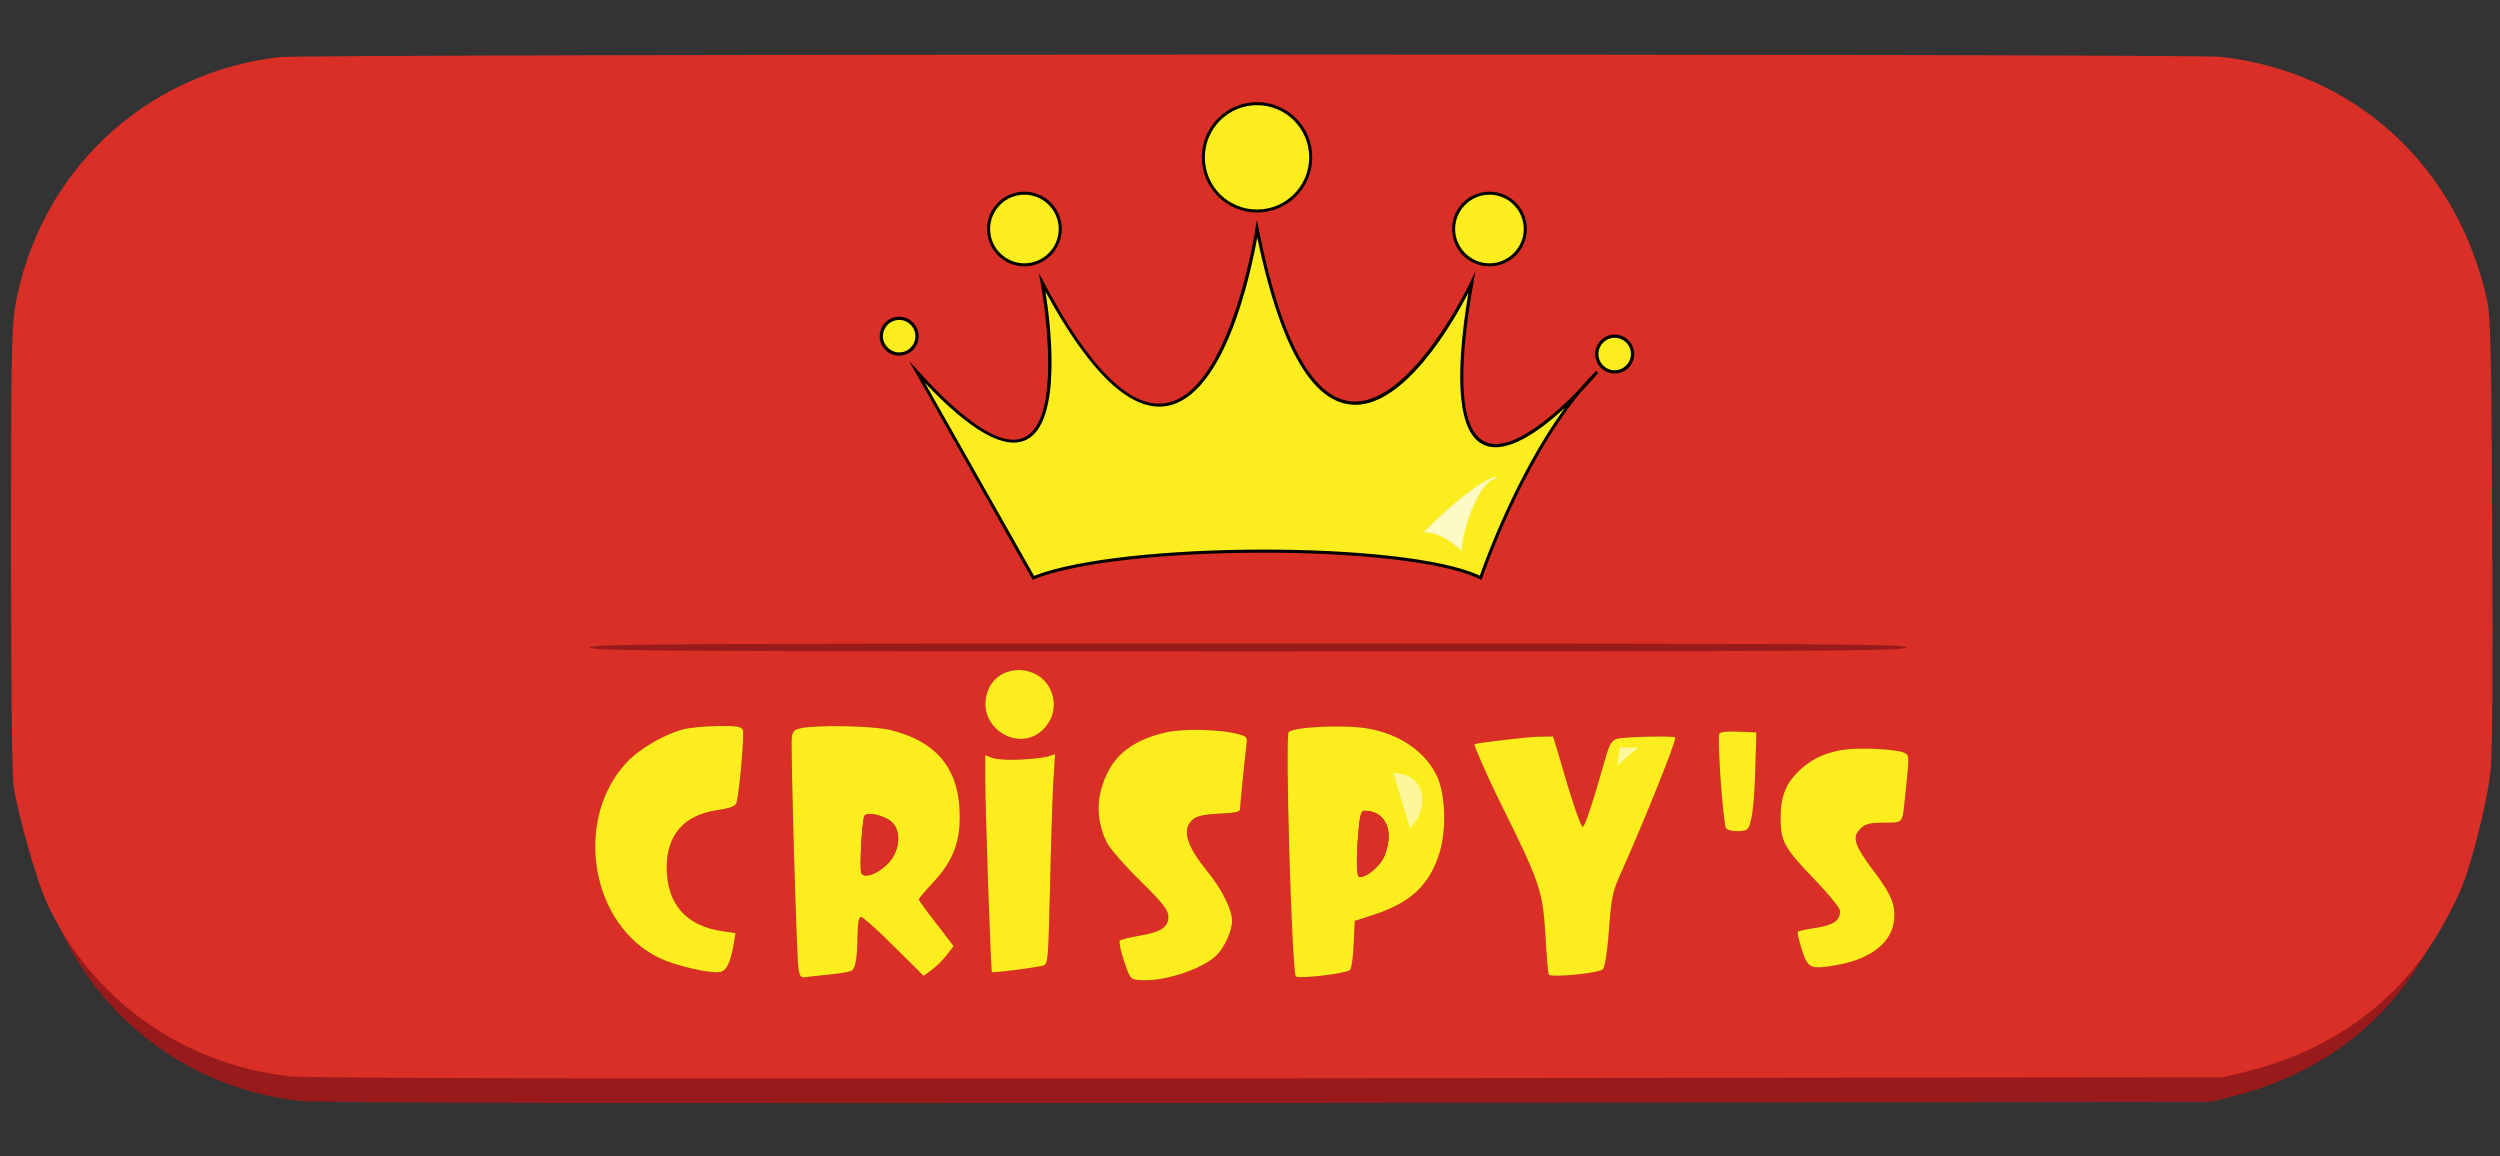 <?xml version="1.0" encoding="utf-8"?>
<!-- Generator: Adobe Illustrator 27.5.0, SVG Export Plug-In . SVG Version: 6.00 Build 0)  -->
<svg version="1.1" id="Layer_1" xmlns="http://www.w3.org/2000/svg" xmlns:xlink="http://www.w3.org/1999/xlink" x="0px" y="0px"
	 viewBox="0 0 1245.6 576" style="enable-background:new 0 0 1245.6 576;" xml:space="preserve">
<rect x="0" y="0" width="1245.6" height="576" fill="#333333" stroke="none"/>
<style type="text/css">
	.st0{fill:#991A1A;}
	.st1{fill:#D92F27;}
	.st2{fill:#FCED1E;}
	.st3{opacity:0.56;}
	.st4{fill:#FFFFFF;}
	.st5{opacity:0.55;}
	.st6{opacity:0.74;}
	.st7{fill:#F9F9F9;}
</style>
<g transform="translate(0,437) scale(0.1,-0.1)">
	<g id="XMLID_00000045584325377347404830000016845031160268513699_">
		<g>
			<path class="st0" d="M12336.2,1596.6c3.9-702.3,1.3-1109.7-9.1-1197c-11.8-121.7-75.8-390.2-126.8-535.7
				c-36.6-107.1-138.5-294.9-215.6-398.1c-206.5-276.4-497.9-466.9-859.9-558.1l-111.1-27.8l-4698.1-5.3
				c-3375.5-2.6-4734.6,0-4826.1,10.6c-526.7,60.8-972.3,383.6-1191.8,863.7c-48.4,104.5-139.8,431.2-163.4,578
				c-7.8,54.2-13.1,490.7-13.1,1178.4c0,920.5,2.6,1111,19.6,1210.2c113.7,669.2,636.4,1169.2,1300.3,1247.2
				c143.8,15.9,9413.1,17.2,9559.5,1.3c658.6-75.4,1163.1-540.9,1309.4-1208.9C12328.4,2674.5,12332.3,2505.2,12336.2,1596.6z
				 M9444.2,260.8c23.5,227.5,23.5,222.2-1.3,235.4c-34,18.5-220.9,27.8-298,15.9c-87.6-13.2-149-41-207.8-92.6
				c-75.8-67.5-104.5-136.2-104.5-244.7c0-120.4,17-152.1,171.2-313.5c66.6-70.1,121.5-138.9,121.5-152.1
				c0-48.9-30.1-70.1-117.6-84.6c-45.7-6.6-87.6-15.9-90.2-19.8c-3.9-2.6,5.2-42.3,19.6-88.6c30.1-95.2,41.8-100.5,175.1-76.7
				c167.3,30.4,270.5,113.7,279.7,226.2c6.5,72.7-14.4,124.3-86.3,222.2C9192,39.9,9180.2,76.9,9231.2,123.2
				c20.9,19.8,47,25.1,111.1,25.1C9436.4,148.3,9432.5,144.4,9444.2,260.8z M9452.1,1021.3c0,17.2-368.5,19.8-3240.9,19.8
				s-3240.9-2.6-3240.9-19.8c0-17.2,368.5-19.8,3240.9-19.8S9452.1,1004.1,9452.1,1021.3z M8708.5,414.2l5.2,183.8l-87.6,4
				c-47,2.6-90.2-1.3-94.1-9.3c-13.1-19.8,18.3-455,32.7-473.5c7.8-7.9,35.3-14.5,61.4-13.2c45.7,2.6,49.7,5.3,62.7,63.5
				C8698,203.9,8705.9,313.7,8708.5,414.2z M8315.1,572.9c0,9.3-250.9,4-287.5-6.6c-26.1-7.9-36.6-25.1-56.2-93.9
				c-64-227.5-101.9-343.9-112.4-343.9s-56.2,136.2-117.6,354.5l-28.8,95.2l-74.5-1.3c-56.2-1.3-295.3-30.4-312.3-37
				c-5.2-2.6,66.6-169.3,130.7-298.9c190.8-388.8,205.2-432.5,218.2-649.4c5.2-103.2,13.1-193.1,17-199.7
				c10.5-17.2,247,6.6,266.6,26.5c9.1,9.3,22.2,88.6,30.1,197.1c11.8,168,17,190.5,65.3,297.6
				C8162.2,158.9,8315.1,543.8,8315.1,572.9z M8079.9,2480.1c0,13.2-9.1,37-20.9,52.9c-10.5,15.9-34,29.1-52.3,29.1
				c-37.9,0-83.6-42.3-83.6-79.4c0-34.4,44.4-79.4,78.4-79.4C8034.1,2403.4,8079.9,2448.3,8079.9,2480.1z M7638.2,2043.6
				c40.5,66.1,70.6,121.7,68,121.7c-3.9,0-28.8-17.2-54.9-38.4c-116.3-92.6-247-130.9-309.7-88.6c-17,11.9-45.7,46.3-61.4,78
				c-27.4,51.6-30.1,72.7-30.1,267.2c0,116.4,3.9,247.3,10.5,291l9.1,79.4l-28.8-46.3c-203.9-332-360.7-476.1-517.5-476.1
				c-151.6,0-295.3,171.9-393.4,476.1c-14.4,47.6-41.8,141.5-58.8,209l-30.1,124.3l-30.1-130.9c-32.7-149.5-113.7-376.9-166-465.6
				c-53.6-92.6-143.8-182.5-207.8-207.6c-69.3-26.5-145.1-17.2-220.9,27.8c-78.4,46.3-215.6,197.1-301.9,332
				c-41.8,66.1-84.9,132.3-94.1,145.5c-17,23.8-17,23.8-9.1-1.3c5.2-14.5,11.8-107.1,15.7-207.6c10.5-252.6-23.5-410-103.2-465.6
				c-81-58.2-232.6,0-390.7,148.1c-49.7,46.3-90.2,80.7-90.2,75.4c0-9.3,480.9-876.9,495.3-895.4c5.2-5.3,37.9-1.3,73.2,10.6
				c223.5,67.5,585.5,103.2,1065.1,103.2c465.2,0,803.7-34.4,988-99.2c68-22.5,71.9-22.5,79.7-1.3
				C7414.7,1608.5,7537.5,1874.3,7638.2,2043.6z M7544.1,3105.7c0,67.5-32.7,124.3-86.3,150.8c-87.6,42.3-186.9,5.3-222.2-82
				c-43.1-104.5,31.4-228.8,137.2-228.8C7477.4,2945.6,7544.1,3007.8,7544.1,3105.7z M7154.6,0.2c34,116.4,28.8,288.3-13.1,379.6
				c-54.9,119-179,207.6-334.5,236.7c-115,21.2-368.5,10.6-396-17.2c-18.3-18.5,15.7-1195.6,35.3-1216.8
				c14.4-14.5,249.6,14.5,266.6,31.7c7.8,7.9,15.7,64.8,18.3,128.3l5.2,116.4l88.9,29.1C7012.2-251.1,7105-162.5,7154.6,0.2z
				 M6464.6,3349c31.4,63.5,34,168,3.9,226.2c-28.8,56.9-104.5,120.4-162,136.2c-57.5,17.2-73.2,17.2-134.6-1.3
				c-117.6-33.1-190.8-144.2-180.3-271.1c6.5-78,30.1-119,107.2-181.2c44.4-37,58.8-41,138.5-41c78.4,0,96.7,5.3,145.1,39.7
				C6412.4,3278.9,6449,3319.9,6464.6,3349z M6203.3,534.5c5.2,39.7,2.6,43.6-41.8,55.5c-88.9,23.8-265.3,27.8-350.2,9.3
				c-185.6-42.3-283.6-130.9-324.1-289.6c-22.2-84.6-13.1-170.6,27.4-257.9c11.8-26.5,84.9-112.4,163.4-190.5
				c117.6-117.7,141.1-149.5,141.1-182.5c0-51.6-39.2-76.7-145.1-93.9c-45.7-7.9-87.6-18.5-94.1-23.8c-5.2-5.3,3.9-51.6,20.9-101.8
				c28.8-87.3,31.4-91.3,73.2-95.2c112.4-10.6,301.9,48.9,379,120.4c39.2,37,79.7,123,79.7,174.6c0,55.5-51,158.7-120.2,244.7
				C5906.6,34.6,5884.4,114,5938,162.9c20.9,18.5,52.3,26.5,130.7,30.4c78.4,2.6,103.2,9.3,103.2,22.5
				C6171.9,238.3,6195.4,471.1,6203.3,534.5z M5251.9,338.8l9.1,150.8l-31.4-10.6c-17-5.3-77.1-13.2-132-15.9
				c-56.2-4-118.9,0-141.1,6.6l-39.2,14.5V371.9c0-153.4,27.4-962.9,32.7-968.1c3.9-5.3,205.2,21.2,249.6,31.7
				c27.4,6.6,27.4,14.5,36.6,379.6C5240.1,20.1,5248,255.5,5251.9,338.8z M5227.1,643c52.3,78,28.8,190.5-51,239.4
				c-86.3,52.9-198.6,23.8-239.1-60.8C4845.5,625.8,5108.2,464.5,5227.1,643z M5093.8,2945.6c146.4,0,218.2,164,120.2,272.5
				c-78.4,86-210.4,70.1-264-33.1C4893.8,3073.9,4970.9,2945.6,5093.8,2945.6z M4791.9,174.8c1.3,239.4-111.1,379.6-346.3,436.5
				c-84.9,19.8-358.1,25.1-436.5,7.9c-31.4-6.6-40.5-15.9-44.4-47.6c-5.2-51.6,23.5-1081.9,32.7-1146.7c7.8-48.9,9.1-50.3,54.9-43.6
				c27.4,2.6,81,9.3,120.2,13.2c39.2,4,78.4,11.9,87.6,17.2c19.6,11.9,27.4,63.5,28.8,178.6c1.3,60.8,6.5,88.6,17,88.6
				c9.1,0,82.3-66.1,162-146.8l146.4-146.8l40.5,30.4c23.5,17.2,56.2,50.3,74.5,75.4l32.7,42.3l-84.9,112.4
				c-47,60.8-86.3,115.1-86.3,120.4c0,5.3,30.1,41,66.6,80.7C4752.7-51.4,4791.9,42.5,4791.9,174.8z M4478.3,2496
				c68,0,99.3,99.2,44.4,137.6c-15.7,11.9-35.3,21.2-43.1,21.2s-27.4-9.3-43.1-21.2C4380.2,2593.8,4410.3,2496,4478.3,2496z
				 M3694.2,252.8c14.4,60.8,37.9,337.3,30.1,357.1c-6.5,17.2-28.8,21.2-122.8,19.8c-62.7,0-142.4-7.9-175.1-17.2
				c-98-27.8-218.2-100.5-279.7-169.3c-260.1-292.3-167.3-813.4,172.5-972.1c75.8-35.7,239.2-74.1,288.8-67.5
				c35.3,4,56.2,47.6,71.9,145.5l7.8,48.9l-61.4,9.3c-181.6,25.1-277,136.2-277,318.7c0,161.4,84.9,259.2,245.7,284.4
				C3671.9,222.4,3688.9,230.4,3694.2,252.8z"/>
			<path class="st0" d="M9442.9,496.2c24.8-13.2,24.8-7.9,1.3-235.4c-11.8-116.4-7.8-112.4-101.9-112.4c-64,0-90.2-5.3-111.1-25.1
				c-51-46.3-39.2-83.3,74.5-235.4c71.9-97.9,92.8-149.5,86.3-222.2c-9.1-112.4-112.4-195.7-279.7-226.2
				c-133.3-23.8-145.1-18.5-175.1,76.7c-14.4,46.3-23.5,86-19.6,88.6c2.6,4,44.4,13.2,90.2,19.8c87.6,14.5,117.6,35.7,117.6,84.6
				c0,13.2-54.9,82-121.5,152.1c-154.2,161.4-171.2,193.1-171.2,313.5c0,108.5,28.8,177.2,104.5,244.7
				c58.8,51.6,120.2,79.4,207.8,92.6C9222.1,524,9408.9,514.7,9442.9,496.2z"/>
			<path class="st0" d="M8713.7,598l-5.2-183.8c-2.6-100.5-10.5-210.3-19.6-244.7c-13.1-58.2-17-60.8-62.7-63.5
				c-26.1-1.3-53.6,5.3-61.4,13.2c-14.4,18.5-45.7,453.7-32.7,473.5c3.9,7.9,47,11.9,94.1,9.3L8713.7,598z"/>
			<path class="st0" d="M8027.6,566.3c36.6,10.6,287.5,15.9,287.5,6.6c0-29.1-152.9-414-261.4-660
				c-48.4-107.1-53.6-129.6-65.3-297.6c-7.8-108.5-20.9-187.8-30.1-197.1c-19.6-19.8-256.1-43.6-266.6-26.5
				c-3.9,6.6-11.8,96.5-17,199.7c-13.1,216.9-27.4,260.6-218.2,649.4c-64,129.6-135.9,296.3-130.7,298.9c17,6.6,256.1,35.7,312.3,37
				l74.5,1.3l28.8-95.2c61.4-218.2,107.2-354.5,117.6-354.5s48.4,116.4,112.4,343.9C7991,541.2,8001.5,558.4,8027.6,566.3z"/>
			<path class="st0" d="M7141.6,379.8c41.8-91.3,47-263.2,13.1-379.6c-49.7-162.7-142.4-251.3-329.3-312.1l-88.9-29.1l-5.2-116.4
				c-2.6-63.5-10.5-120.4-18.3-128.3c-17-17.2-252.2-46.3-266.6-31.7c-19.6,21.2-53.6,1198.3-35.3,1216.8
				c27.4,27.8,281,38.4,396,17.2C6962.5,587.5,7086.7,498.8,7141.6,379.8z M6882.8-17c49.7,124.3,6.5,223.5-98,224.8
				c-17,0-22.2-21.2-30.1-101.8c-11.8-150.8-10.5-228.8,6.5-228.8C6797.9-122.8,6863.2-65.9,6882.8-17z"/>
			<path class="st0" d="M6784.8,207.9c104.5-1.3,147.7-100.5,98-224.8c-19.6-48.9-84.9-105.8-121.5-105.8c-17,0-18.3,78-6.5,228.8
				C6762.6,186.7,6767.8,207.9,6784.8,207.9z"/>
			<path class="st0" d="M6161.5,590.1c44.4-11.9,47-15.9,41.8-55.5c-7.8-63.5-31.4-296.3-31.4-318.7c0-13.2-24.8-19.8-103.2-22.5
				c-78.4-4-109.8-11.9-130.7-30.4c-53.6-48.9-31.4-128.3,74.5-259.2c69.3-86,120.2-189.1,120.2-244.7c0-51.6-40.5-137.6-79.7-174.6
				c-77.1-71.4-266.6-130.9-379-120.4c-41.8,4-44.4,7.9-73.2,95.2c-17,50.3-26.1,96.5-20.9,101.8c6.5,5.3,48.4,15.9,94.1,23.8
				c105.9,17.2,145.1,42.3,145.1,93.9c0,33.1-23.5,64.8-141.1,182.5c-78.4,78-151.6,164-163.4,190.5
				c-40.5,87.3-49.7,173.3-27.4,257.9c40.5,158.7,138.5,247.3,324.1,289.6C5896.2,617.9,6072.6,613.9,6161.5,590.1z"/>
			<path class="st0" d="M5261.1,489.6l-9.1-150.8c-3.9-83.3-11.8-318.7-15.7-523.7c-9.1-365-9.1-373-36.6-379.6
				c-44.4-10.6-245.7-37-249.6-31.7c-5.2,5.3-32.7,814.7-32.7,968.1v112.4l39.2-14.5c22.2-6.6,84.9-10.6,141.1-6.6
				c54.9,2.6,115,10.6,132,15.9L5261.1,489.6z"/>
			<path class="st0" d="M5176.1,882.4c79.7-48.9,103.2-161.4,51-239.4c-118.9-178.6-381.6-17.2-290.1,178.6
				C4977.5,906.2,5089.9,935.3,5176.1,882.4z"/>
			<path class="st0" d="M4445.6,611.3c235.2-56.9,347.6-197.1,346.3-436.5c0-132.3-39.2-226.2-134.6-328
				c-36.6-39.7-66.6-75.4-66.6-80.7c0-5.3,39.2-59.5,86.3-120.4l84.9-112.4l-32.7-42.3c-18.3-25.1-51-58.2-74.5-75.4l-40.5-30.4
				L4467.8-468c-79.7,80.7-152.9,146.8-162,146.8c-10.5,0-15.7-27.8-17-88.6c-1.3-115.1-9.1-166.6-28.8-178.6
				c-9.1-5.3-48.4-13.2-87.6-17.2c-39.2-4-92.8-10.6-120.2-13.2c-45.7-6.6-47-5.3-54.9,43.6c-9.1,64.8-37.9,1095.1-32.7,1146.7
				c3.9,31.7,13.1,41,44.4,47.6C4087.5,636.4,4360.6,631.1,4445.6,611.3z M4444.3-48.7c53.6,63.5,60.1,156.1,13.1,199.7
				c-35.3,33.1-120.2,52.9-134.6,31.7c-11.8-21.2-24.8-257.9-15.7-284.4C4320.1-133.4,4394.6-104.3,4444.3-48.7z"/>
			<path class="st0" d="M4457.3,151c47-43.6,40.5-136.2-13.1-199.7c-49.7-55.5-124.1-84.6-137.2-52.9
				c-9.1,26.5,3.9,263.2,15.7,284.4C4337.1,203.9,4422.1,184.1,4457.3,151z"/>
			<path class="st0" d="M3724.2,609.9c7.8-19.8-15.7-296.3-30.1-357.1c-5.2-22.5-22.2-30.4-99.3-42.3
				c-160.7-25.1-245.7-123-245.7-284.4c0-182.5,95.4-293.6,277-318.7l61.4-9.3l-7.8-48.9c-15.7-97.9-36.6-141.5-71.9-145.5
				c-49.7-6.6-213,31.7-288.8,67.5c-339.8,158.7-432.6,679.8-172.5,972.1c61.4,68.8,181.6,141.5,279.7,169.3
				c32.7,9.3,112.4,17.2,175.1,17.2C3695.5,631.1,3717.7,627.1,3724.2,609.9z"/>
		</g>
		<g>
		</g>
	</g>
</g>
<g transform="translate(0,437) scale(0.1,-0.1)">
	<g id="XMLID_00000182526749224791307010000011494811158000868523_">
		<g>
			<path class="st1" d="M12417.2,1719.3c4-702.3,1.3-1109.7-9.3-1197c-11.9-121.7-76.7-390.2-128.3-535.7
				c-37-107.1-140.2-294.9-218.2-398.1c-209-276.4-503.9-466.9-870.3-558.1l-112.4-27.8l-4754.7-5.3
				c-3416.3-2.6-4791.8,0-4884.4,10.6c-533,60.8-984,383.6-1206.2,863.7C184.5-23.9,91.9,302.8,68.1,449.6
				C60.2,503.8,54.9,940.3,54.9,1628c0,920.5,2.6,1111,19.8,1210.2c115.1,669.2,644.1,1169.2,1316,1247.2
				c145.5,15.9,9526.7,17.2,9674.8,1.3c666.6-75.4,1177.1-540.9,1325.2-1208.9C12409.3,2797.2,12413.3,2627.9,12417.2,1719.3z
				 M9490.3,383.5c23.8,227.5,23.8,222.2-1.3,235.4c-34.4,18.5-223.5,27.8-301.6,15.9c-88.6-13.2-150.8-41-210.3-92.6
				c-76.7-67.5-105.8-136.2-105.8-244.7c0-120.4,17.2-152.1,173.3-313.5c67.5-70.1,123-138.9,123-152.1c0-48.9-30.4-70.1-119-84.6
				c-46.3-6.6-88.6-15.9-91.3-19.8c-4-2.6,5.3-42.3,19.8-88.6c30.4-95.2,42.3-100.5,177.2-76.7c169.3,30.4,273.8,113.7,283,226.2
				c6.6,72.7-14.5,124.3-87.3,222.2c-115.1,152.1-127,189.1-75.4,235.4c21.2,19.8,47.6,25.1,112.4,25.1
				C9482.4,271,9478.4,267.1,9490.3,383.5z M9498.3,1144c0,17.2-373,19.8-3280,19.8s-3280-2.6-3280-19.8c0-17.2,373-19.8,3280-19.8
				S9498.3,1126.8,9498.3,1144z M8745.7,536.9l5.3,183.8l-88.6,4c-47.6,2.6-91.3-1.3-95.2-9.3c-13.2-19.8,18.5-455,33.1-473.5
				c7.9-7.9,35.7-14.5,62.2-13.2c46.3,2.6,50.3,5.3,63.5,63.5C8735.1,326.6,8743.1,436.4,8745.7,536.9z M8347.6,695.6
				c0,9.3-253.9,4-291-6.6c-26.5-7.9-37-25.1-56.9-93.9C7935,367.6,7896.6,251.2,7886,251.2c-10.6,0-56.9,136.2-119,354.5
				l-29.1,95.2l-75.4-1.3c-56.9-1.3-298.9-30.4-316.1-37c-5.3-2.6,67.5-169.3,132.3-298.9c193.1-388.8,207.6-432.5,220.9-649.4
				c5.3-103.2,13.2-193.1,17.2-199.7c10.6-17.2,250,6.6,269.8,26.5c9.3,9.3,22.5,88.6,30.4,197.1c11.9,168,17.2,190.5,66.1,297.6
				C8192.9,281.6,8347.6,666.5,8347.6,695.6z M8109.5,2602.8c0,13.2-9.3,37-21.2,52.9c-10.6,15.9-34.4,29.1-52.9,29.1
				c-38.4,0-84.6-42.3-84.6-79.4c0-34.4,45-79.4,79.4-79.4C8063.2,2526.1,8109.5,2571,8109.5,2602.8z M7662.5,2166.3
				c41,66.1,71.4,121.7,68.8,121.7c-4,0-29.1-17.2-55.5-38.4c-117.7-92.6-250-130.9-313.5-88.6c-17.2,11.9-46.3,46.3-62.2,78
				c-27.8,51.6-30.4,72.7-30.4,267.2c0,116.4,4,247.3,10.6,291l9.3,79.4l-29.1-46.3c-206.3-332-365-476.1-523.7-476.1
				c-153.4,0-298.9,171.9-398.1,476.1c-14.5,47.6-42.3,141.5-59.5,209l-30.4,124.3l-30.4-130.9c-33.1-149.5-115.1-376.9-168-465.6
				c-54.2-92.6-145.5-182.5-210.3-207.6c-70.1-26.5-146.8-17.2-223.5,27.8c-79.4,46.3-218.2,197.1-305.5,332
				c-42.3,66.1-86,132.3-95.2,145.5c-17.2,23.8-17.2,23.8-9.3-1.3c5.3-14.5,11.9-107.1,15.9-207.6c10.6-252.6-23.8-410-104.5-465.6
				c-82-58.2-235.4,0-395.5,148.1c-50.3,46.3-91.3,80.7-91.3,75.4c0-9.3,486.7-876.9,501.3-895.4c5.3-5.3,38.4-1.3,74.1,10.6
				c226.2,67.5,592.5,103.2,1077.9,103.2c470.8,0,813.4-34.4,999.9-99.2c68.8-22.5,72.7-22.5,80.7-1.3
				C7436.3,1731.2,7560.7,1997,7662.5,2166.3z M7567.3,3228.4c0,67.5-33.1,124.3-87.3,150.8c-88.6,42.3-189.1,5.3-224.8-82
				c-43.6-104.5,31.7-228.8,138.9-228.8C7499.8,3068.3,7567.3,3130.5,7567.3,3228.4z M7173.1,122.9
				c34.4,116.4,29.1,288.3-13.2,379.6c-55.5,119-181.2,207.6-338.6,236.7c-116.4,21.2-373,10.6-400.7-17.2
				c-18.5-18.5,15.9-1195.6,35.7-1216.8c14.5-14.5,252.6,14.5,269.8,31.7c7.9,7.9,15.9,64.8,18.5,128.3l5.3,116.4l89.9,29.1
				C7029-128.4,7122.9-39.8,7173.1,122.9z M6474.8,3471.7c31.7,63.5,34.4,168,4,226.2c-29.1,56.9-105.8,120.4-164,136.2
				c-58.2,17.2-74.1,17.2-136.2-1.3c-119-33.1-193.1-144.2-182.5-271.1c6.6-78,30.4-119,108.5-181.2c45-37,59.5-41,140.2-41
				c79.4,0,97.9,5.3,146.8,39.7C6421.9,3401.6,6458.9,3442.6,6474.8,3471.7z M6210.3,657.2c5.3,39.7,2.6,43.6-42.3,55.5
				c-89.9,23.8-268.5,27.8-354.5,9.3c-187.8-42.3-287-130.9-328-289.6c-22.5-84.6-13.2-170.6,27.8-257.9
				c11.9-26.5,86-112.4,165.3-190.5c119-117.7,142.8-149.5,142.8-182.5c0-51.6-39.7-76.7-146.8-93.9c-46.3-7.9-88.6-18.5-95.2-23.8
				c-5.3-5.3,4-51.6,21.2-101.8c29.1-87.3,31.7-91.3,74.1-95.2c113.7-10.6,305.5,48.9,383.6,120.4c39.7,37,80.7,123,80.7,174.6
				c0,55.5-51.6,158.7-121.7,244.7c-107.1,130.9-129.6,210.3-75.4,259.2c21.2,18.5,52.9,26.5,132.3,30.4
				c79.4,2.6,104.5,9.3,104.5,22.5C6178.5,361,6202.4,593.8,6210.3,657.2z M5247.4,461.5l9.3,150.8l-31.7-10.6
				c-17.2-5.3-78-13.2-133.6-15.9c-56.9-4-120.4,0-142.8,6.6l-39.7,14.5V494.6c0-153.4,27.8-962.9,33.1-968.1
				c4-5.3,207.6,21.2,252.6,31.7c27.8,6.6,27.8,14.5,37,379.6C5235.5,142.7,5243.5,378.2,5247.4,461.5z M5222.3,765.7
				c52.9,78,29.1,190.5-51.6,239.4c-87.3,52.9-201,23.8-242-60.8C4836.1,748.5,5101.9,587.1,5222.3,765.7z M5087.4,3068.3
				c148.1,0,220.9,164,121.7,272.5c-79.4,86-212.9,70.1-267.2-33.1C4885,3196.6,4963.1,3068.3,5087.4,3068.3z M4781.9,297.5
				c1.3,239.4-112.4,379.6-350.5,436.5c-86,19.8-362.4,25.1-441.7,7.9c-31.7-6.6-41-15.9-45-47.6c-5.3-51.6,23.8-1081.9,33.1-1146.7
				c7.9-48.9,9.3-50.3,55.5-43.6c27.8,2.6,82,9.3,121.7,13.2c39.7,4,79.4,11.9,88.6,17.2c19.8,11.9,27.8,63.5,29.1,178.6
				c1.3,60.8,6.6,88.6,17.2,88.6c9.3,0,83.3-66.1,164-146.8L4602-492.1l41,30.4c23.8,17.2,56.9,50.3,75.4,75.4l33.1,42.3l-86,112.4
				c-47.6,60.8-87.3,115.1-87.3,120.4c0,5.3,30.4,41,67.5,80.7C4742.2,71.3,4781.9,165.2,4781.9,297.5z M4464.5,2618.7
				c68.8,0,100.5,99.2,45,137.6c-15.9,11.9-35.7,21.2-43.6,21.2s-27.8-9.3-43.6-21.2C4365.3,2716.5,4395.7,2618.7,4464.5,2618.7z
				 M3670.9,375.5c14.5,60.8,38.4,337.3,30.4,357.1c-6.6,17.2-29.1,21.2-124.3,19.8c-63.5,0-144.2-7.9-177.2-17.2
				c-99.2-27.8-220.9-100.5-283-169.3c-263.2-292.3-169.3-813.4,174.6-972.1c76.7-35.7,242-74.1,292.3-67.5
				c35.7,4,56.9,47.6,72.7,145.5l7.9,48.9l-62.2,9.3c-183.8,25.1-280.4,136.2-280.4,318.7c0,161.4,86,259.2,248.6,284.4
				C3648.4,345.1,3665.6,353,3670.9,375.5z"/>
			<path class="st2" d="M9489,618.9c25.1-13.2,25.1-7.9,1.3-235.4c-11.9-116.4-7.9-112.4-103.2-112.4c-64.8,0-91.3-5.3-112.4-25.1
				c-51.6-46.3-39.7-83.3,75.4-235.4c72.7-97.9,93.9-149.5,87.3-222.2c-9.3-112.4-113.7-195.7-283-226.2
				c-134.9-23.8-146.8-18.5-177.2,76.7c-14.5,46.3-23.8,86-19.8,88.6c2.6,4,45,13.2,91.3,19.8c88.6,14.5,119,35.7,119,84.6
				c0,13.2-55.5,82-123,152.1c-156.1,161.4-173.3,193.1-173.3,313.5c0,108.5,29.1,177.2,105.8,244.7
				c59.5,51.6,121.7,79.4,210.3,92.6C9265.5,646.7,9454.6,637.4,9489,618.9z"/>
			<path class="st2" d="M8751,720.7l-5.3-183.8c-2.6-100.5-10.6-210.3-19.8-244.7c-13.2-58.2-17.2-60.8-63.5-63.5
				c-26.5-1.3-54.2,5.3-62.2,13.2c-14.5,18.5-46.3,453.7-33.1,473.5c4,7.9,47.6,11.9,95.2,9.3L8751,720.7z"/>
			<path class="st2" d="M8056.6,689c37,10.6,291,15.9,291,6.6c0-29.1-154.7-414-264.5-660C8034.1-71.5,8028.9-94,8017-262
				c-7.9-108.5-21.2-187.8-30.4-197.1c-19.8-19.8-259.2-43.6-269.8-26.5c-4,6.6-11.9,96.5-17.2,199.7
				c-13.2,216.9-27.8,260.6-220.9,649.4c-64.8,129.6-137.6,296.3-132.3,298.9c17.2,6.6,259.2,35.7,316.1,37l75.4,1.3l29.1-95.2
				c62.2-218.2,108.5-354.5,119-354.5c10.6,0,48.9,116.4,113.7,343.9C8019.6,663.9,8030.2,681,8056.6,689z"/>
			<path class="st2" d="M7159.9,502.5c42.3-91.3,47.6-263.2,13.2-379.6c-50.3-162.7-144.2-251.3-333.3-312.1l-89.9-29.1l-5.3-116.4
				c-2.6-63.5-10.6-120.4-18.5-128.3c-17.2-17.2-255.3-46.3-269.8-31.7c-19.8,21.2-54.2,1198.3-35.7,1216.8
				c27.8,27.8,284.4,38.4,400.7,17.2C6978.7,710.1,7104.4,621.5,7159.9,502.5z M6898,105.7c50.3,124.3,6.6,223.5-99.2,224.8
				c-17.2,0-22.5-21.2-30.4-101.8C6756.5,77.9,6757.8-0.1,6775-0.1C6812.1-0.1,6878.2,56.8,6898,105.7z"/>
			<path class="st1" d="M6798.8,330.6c105.8-1.3,149.5-100.5,99.2-224.8c-19.8-48.9-86-105.8-123-105.8c-17.2,0-18.5,78-6.6,228.8
				C6776.4,309.4,6781.6,330.6,6798.8,330.6z"/>
			<path class="st2" d="M6168,712.8c45-11.9,47.6-15.9,42.3-55.5c-7.9-63.5-31.7-296.3-31.7-318.7c0-13.2-25.1-19.8-104.5-22.5
				c-79.4-4-111.1-11.9-132.3-30.4c-54.2-48.9-31.7-128.3,75.4-259.2c70.1-86,121.7-189.1,121.7-244.7c0-51.6-41-137.6-80.7-174.6
				c-78-71.4-269.8-130.9-383.6-120.4c-42.3,4-45,7.9-74.1,95.2c-17.2,50.3-26.5,96.5-21.2,101.8c6.6,5.3,48.9,15.9,95.2,23.8
				c107.1,17.2,146.8,42.3,146.8,93.9c0,33.1-23.8,64.8-142.8,182.5c-79.4,78-153.4,164-165.3,190.5c-41,87.3-50.3,173.3-27.8,257.9
				c41,158.7,140.2,247.3,328,289.6C5899.5,740.6,6078,736.6,6168,712.8z"/>
			<path class="st2" d="M5256.7,612.3l-9.3-150.8c-4-83.3-11.9-318.7-15.9-523.7c-9.3-365-9.3-373-37-379.6
				c-45-10.6-248.6-37-252.6-31.7c-5.3,5.3-33.1,814.7-33.1,968.1V607l39.7-14.5c22.5-6.6,86-10.6,142.8-6.6
				c55.5,2.6,116.4,10.6,133.6,15.9L5256.7,612.3z"/>
			<path class="st2" d="M5170.7,1005.1c80.7-48.9,104.5-161.4,51.6-239.4c-120.4-178.6-386.2-17.2-293.6,178.6
				C4969.7,1028.9,5083.4,1058,5170.7,1005.1z"/>
			<path class="st2" d="M4431.4,733.9c238.1-56.9,351.8-197.1,350.5-436.5c0-132.3-39.7-226.2-136.2-328
				c-37-39.7-67.5-75.4-67.5-80.7c0-5.3,39.7-59.5,87.3-120.4l86-112.4l-33.1-42.3c-18.5-25.1-51.6-58.2-75.4-75.4l-41-30.4
				l-148.1,146.8c-80.7,80.7-154.7,146.8-164,146.8c-10.6,0-15.9-27.8-17.2-88.6c-1.3-115.1-9.3-166.6-29.1-178.6
				c-9.3-5.3-48.9-13.2-88.6-17.2c-39.7-4-93.9-10.6-121.7-13.2c-46.3-6.6-47.6-5.3-55.5,43.6c-9.3,64.8-38.4,1095.1-33.1,1146.7
				c4,31.7,13.2,41,45,47.6C4069,759.1,4345.4,753.8,4431.4,733.9z M4430.1,74c54.2,63.5,60.8,156.1,13.2,199.7
				c-35.7,33.1-121.7,52.9-136.2,31.7c-11.9-21.2-25.1-257.9-15.9-284.4C4304.4-10.7,4379.8,18.4,4430.1,74z"/>
			<path class="st1" d="M4443.3,273.7c47.6-43.6,41-136.2-13.2-199.7c-50.3-55.5-125.6-84.6-138.9-52.9
				c-9.3,26.5,4,263.2,15.9,284.4C4321.6,326.6,4407.6,306.7,4443.3,273.7z"/>
			<path class="st2" d="M3701.3,732.6c7.9-19.8-15.9-296.3-30.4-357.1c-5.3-22.5-22.5-30.4-100.5-42.3
				c-162.7-25.1-248.6-123-248.6-284.4c0-182.5,96.5-293.6,280.4-318.7l62.2-9.3l-7.9-48.9c-15.9-97.9-37-141.5-72.7-145.5
				c-50.3-6.6-215.6,31.7-292.3,67.5c-343.9,158.7-437.8,679.8-174.6,972.1c62.2,68.8,183.8,141.5,283,169.3
				c33.1,9.3,113.7,17.2,177.2,17.2C3672.2,753.8,3694.7,749.8,3701.3,732.6z"/>
		</g>
		<g>
		</g>
	</g>
</g>
<g>
	<g>
		<path class="st2" d="M514.8,287.9c44.1-17.7,184.5-17.8,221.8-0.5c0.4,0.2,0.7,0.3,1,0.5c0,0,22.3-66.8,57.9-102.5
			c0,0-89.1,107-62.4-44.6c0,0-71.3,151.5-107-26.7c0,0-26.7,178.3-107,26.7c0,0,26.7,142.6-62.4,44.6L514.8,287.9z"/>
		<path d="M738.1,289l-0.8-0.4c-0.3-0.2-0.7-0.3-1-0.5c-37.1-17.2-177.6-16.9-221.2,0.5l-0.6,0.3l-0.3-0.6l-61.3-108.5l4.6,5.1
			c24.6,27.1,42.5,38.2,53.1,32.9c20.2-10,8-76.1,7.9-76.8l-0.9-5l2.4,4.5c22.8,43.1,43.3,63.4,61,60.3c32-5.5,44.4-86,44.5-86.8
			l0.7-4.4l0.9,4.3c10.9,54.7,26.3,83.7,45.5,86c29.9,3.6,59.7-58.8,60-59.5l2.5-5.2l-1,5.7c-8.3,46.9-6.3,73.6,5.8,79.2
			c13,6.1,35.1-13.9,47-26.2c2.7-3.2,5.4-6.2,8.3-9.1l1.1,1c-0.4,0.5-3.7,4.4-8.6,9.5c-30.1,36.4-49,92.1-49.2,92.7L738.1,289z
			 M460.8,190.7l54.4,96.2c44.5-17.3,184.7-17.5,221.8-0.2c0.1,0,0.2,0.1,0.3,0.1c2.3-6.5,17.9-50,42.3-83.5
			c-12.5,11.5-29.2,23.5-40.4,18.3c-12.4-5.7-14.9-31.2-7.6-75.7c-7.4,14.3-31.1,55.8-56.4,55.8c-0.9,0-1.8-0.1-2.8-0.2
			c-19.5-2.4-35-30.4-46-83.2c-3,16.9-16,79-45.1,84c-17.8,3-38.1-16.1-60.4-57c2.5,15.6,8.6,64.8-9.5,73.8
			C500.7,224.4,483.7,214.9,460.8,190.7z"/>
	</g>
	<g>
		<circle class="st2" cx="626.3" cy="78.4" r="26.7"/>
		<path d="M626.3,105.9c-15.2,0-27.5-12.3-27.5-27.5s12.3-27.5,27.5-27.5s27.5,12.3,27.5,27.5S641.4,105.9,626.3,105.9z M626.3,52.4
			c-14.3,0-26,11.6-26,26s11.6,26,26,26c14.3,0,26-11.6,26-26S640.6,52.4,626.3,52.4z"/>
	</g>
	<g>
		<circle class="st2" cx="804.5" cy="176.5" r="8.9"/>
		<path d="M804.5,186.1c-5.3,0-9.7-4.3-9.7-9.7c0-5.3,4.3-9.7,9.7-9.7c5.3,0,9.7,4.3,9.7,9.7C814.2,181.8,809.9,186.1,804.5,186.1z
			 M804.5,168.3c-4.5,0-8.1,3.7-8.1,8.1c0,4.5,3.7,8.1,8.1,8.1s8.1-3.7,8.1-8.1C812.7,172,809,168.3,804.5,168.3z"/>
	</g>
	<g>
		<circle class="st2" cx="448" cy="167.5" r="8.9"/>
		<path d="M448,177.2c-5.3,0-9.7-4.3-9.7-9.7s4.3-9.7,9.7-9.7c5.3,0,9.7,4.3,9.7,9.7S453.3,177.2,448,177.2z M448,159.4
			c-4.5,0-8.1,3.7-8.1,8.1s3.7,8.1,8.1,8.1c4.5,0,8.1-3.7,8.1-8.1S452.5,159.4,448,159.4z"/>
	</g>
	<g>
		<circle class="st2" cx="510.4" cy="114.1" r="17.8"/>
		<path d="M510.4,132.7c-10.3,0-18.6-8.3-18.6-18.6s8.3-18.6,18.6-18.6c10.3,0,18.6,8.3,18.6,18.6S520.6,132.7,510.4,132.7z
			 M510.4,97c-9.4,0-17.1,7.7-17.1,17.1s7.7,17.1,17.1,17.1c9.4,0,17.1-7.7,17.1-17.1S519.8,97,510.4,97z"/>
	</g>
	<g>
		<circle class="st2" cx="742.1" cy="114.1" r="17.8"/>
		<path d="M742.1,132.7c-10.3,0-18.6-8.3-18.6-18.6s8.3-18.6,18.6-18.6c10.3,0,18.6,8.3,18.6,18.6S752.4,132.7,742.1,132.7z
			 M742.1,97c-9.4,0-17.1,7.7-17.1,17.1s7.7,17.1,17.1,17.1c9.4,0,17.1-7.7,17.1-17.1S751.5,97,742.1,97z"/>
	</g>
</g>
<g class="st3">
	<path class="st4" d="M815.7,372.7c-3.2,2.8-6.5,5.5-9.7,8.3c0.4-2.8,0.8-5.5,1.2-8.3C810.1,372.7,812.9,372.7,815.7,372.7z"/>
	<path class="st4" d="M805.8,381.4l1.3-9h9.1L805.8,381.4z M807.5,372.8l-1.1,7.6l8.9-7.6H807.5z"/>
</g>
<g class="st5">
	<path class="st4" d="M694.2,385.1c1.4,0,7.7,0.2,11.5,4.7c4.6,5.5,4,15.6-3.2,23C699.7,403.6,697,394.4,694.2,385.1z"/>
</g>
<g class="st6">
	<path class="st4" d="M745.8,238.2c-8.9,0-17.8,26.7-17.8,35.7c0,0-8.9-8.9-17.8-8.9C710.2,264.9,736.9,238.2,745.8,238.2z"/>
	<path class="st7" d="M728.4,274.7l-0.7-0.7c-0.1-0.1-8.9-8.8-17.6-8.8h-0.9l0.7-0.7c1.1-1.1,26.1-26,35.5-26.8c0.1,0,0.3,0,0.4,0
		v0.8c0,0,0,0,0,0c-8.6,0-17.4,26.2-17.4,35.3V274.7z M711.1,264.5c7.4,0.5,14.4,6.4,16.6,8.4c0.4-7.5,6-26.1,13.1-32.7
		C730.8,245.4,714.5,261.2,711.1,264.5z"/>
</g>
</svg>
